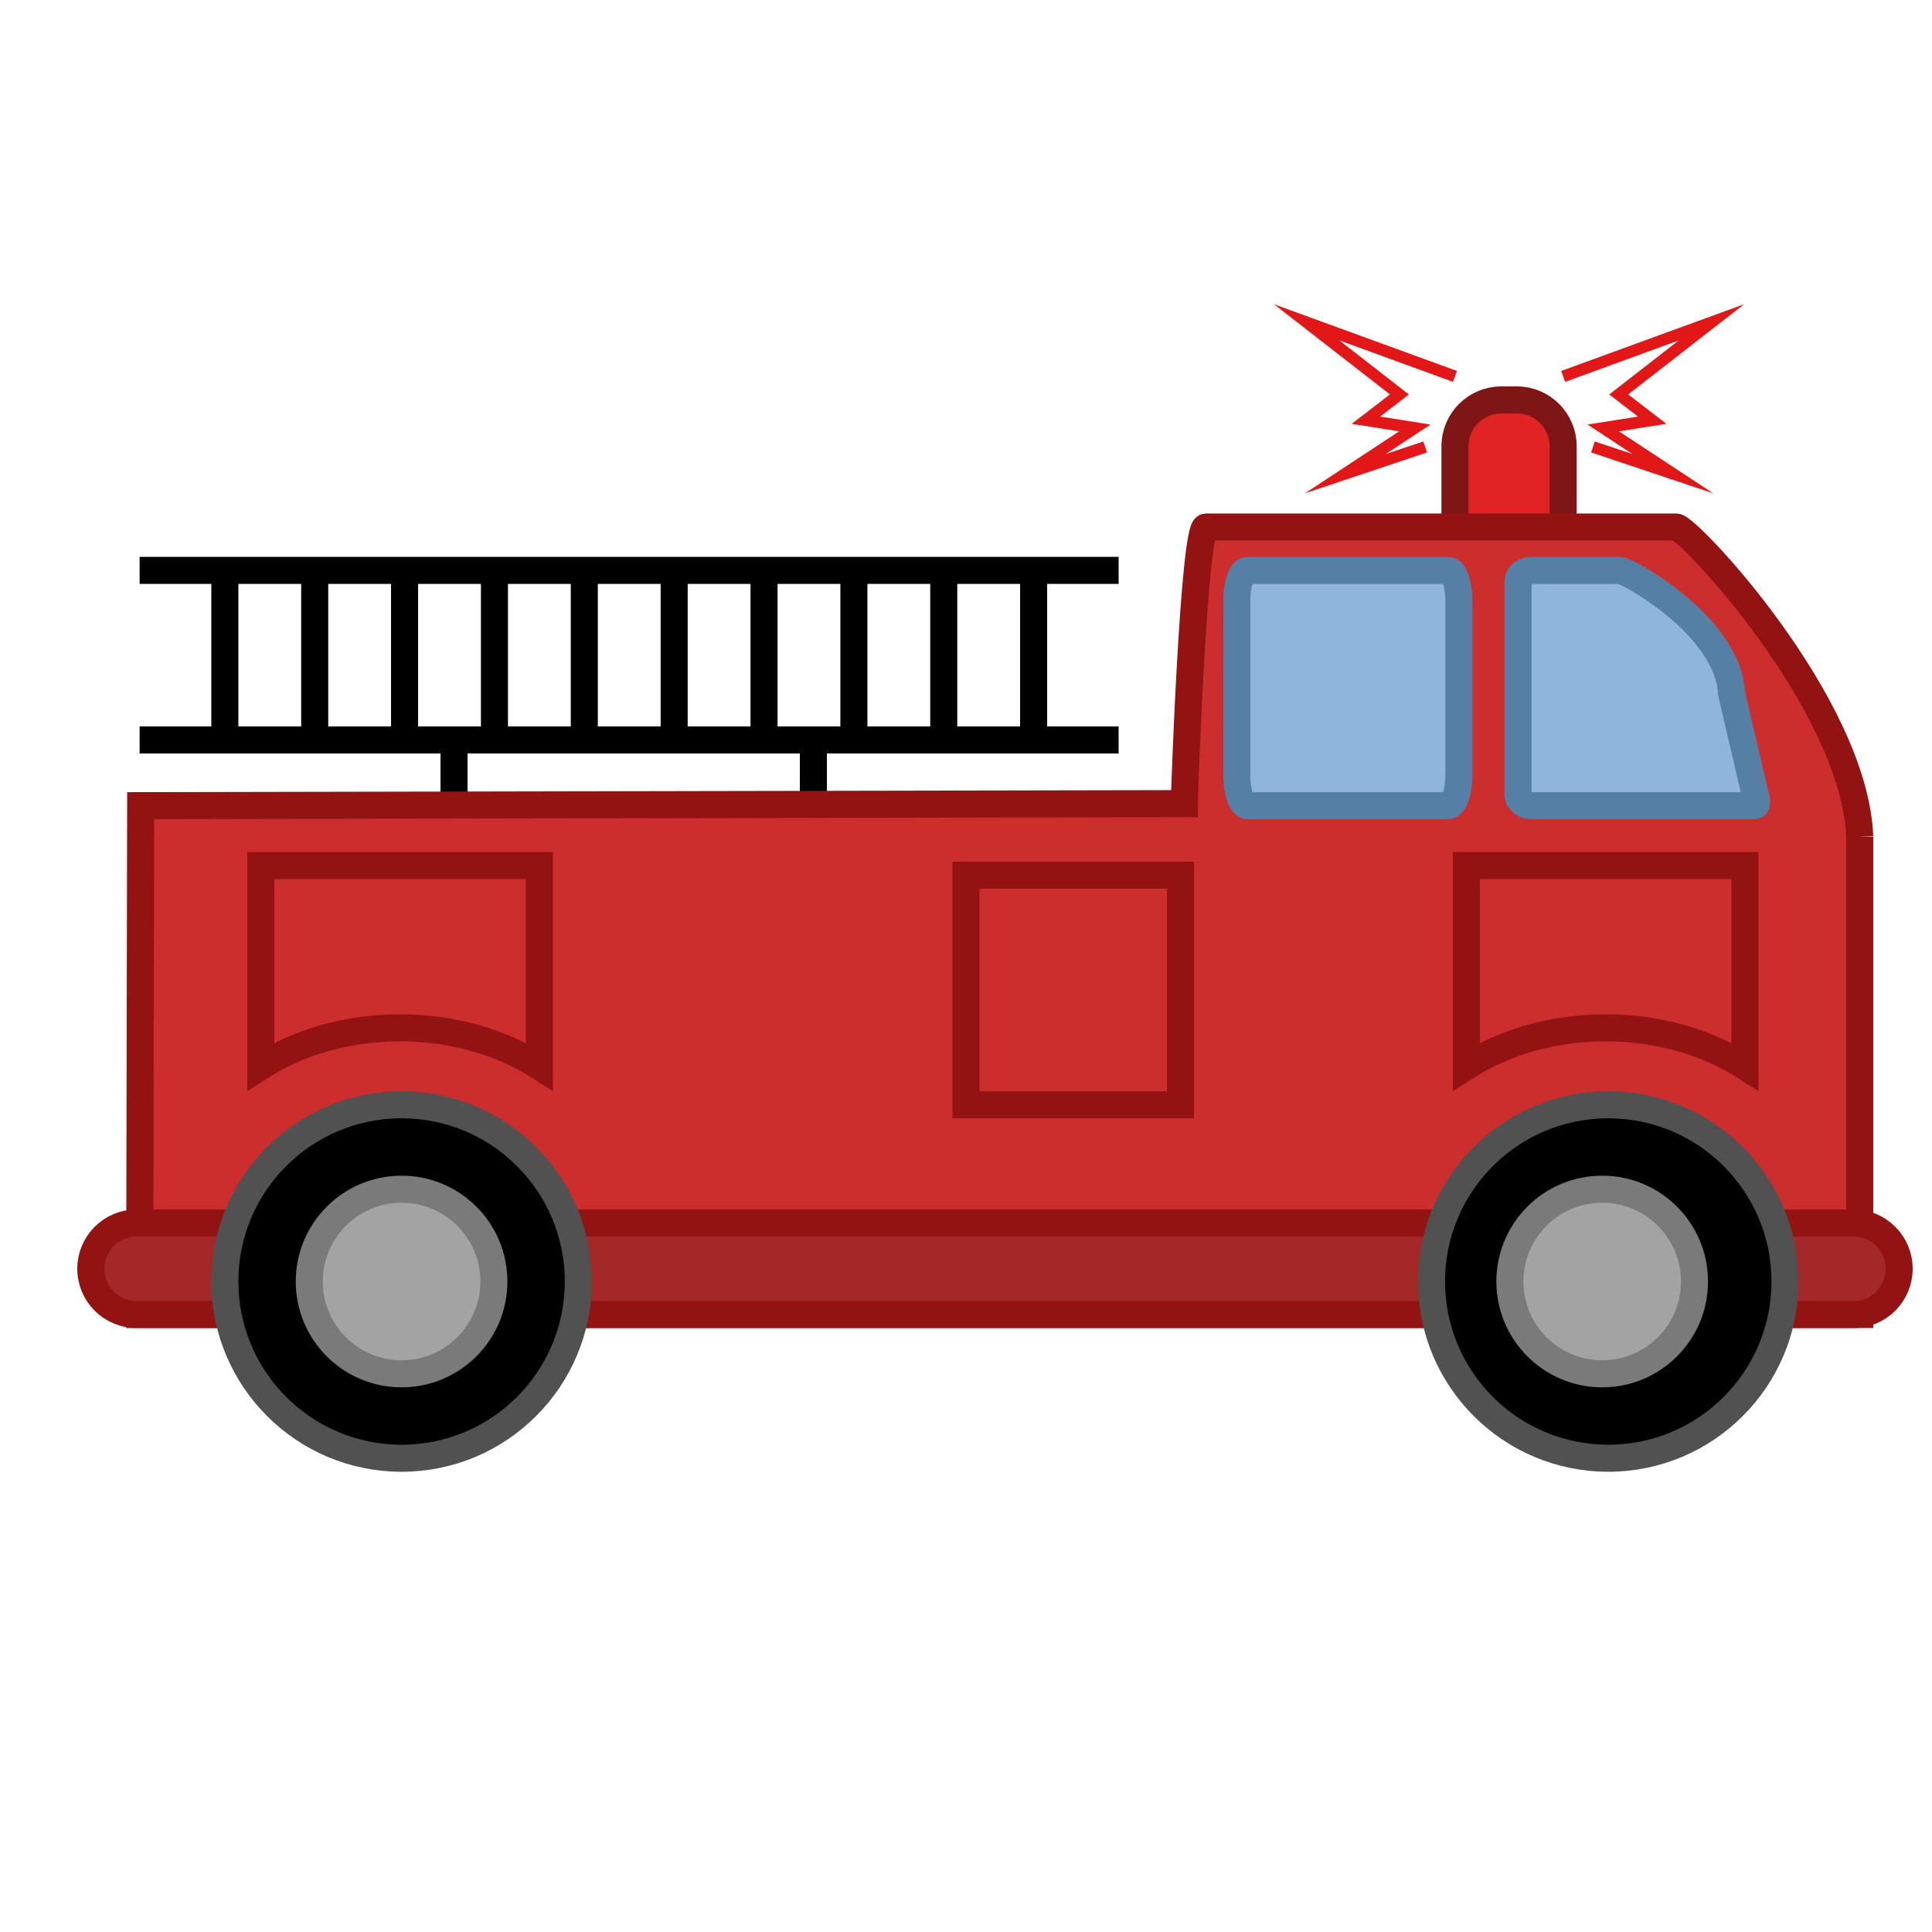 <?xml version="1.0" encoding="utf-8"?>
<!-- Generator: Adobe Illustrator 16.0.4, SVG Export Plug-In . SVG Version: 6.00 Build 0)  -->
<!DOCTYPE svg PUBLIC "-//W3C//DTD SVG 1.1//EN" "http://www.w3.org/Graphics/SVG/1.1/DTD/svg11.dtd">
<svg version="1.1" id="Layer_1" xmlns="http://www.w3.org/2000/svg" xmlns:xlink="http://www.w3.org/1999/xlink" x="0px" y="0px"
	 width="500px" height="500px" viewBox="0 0 500 500" enable-background="new 0 0 500 500" xml:space="preserve">
<line fill="none" stroke="#000000" stroke-width="7" stroke-miterlimit="10" x1="117.5" y1="188.563" x2="117.5" y2="210.345"/>
<line fill="none" stroke="#000000" stroke-width="7" stroke-miterlimit="10" x1="210.5" y1="188.563" x2="210.5" y2="210.345"/>
<path fill="#E02424" stroke="#7F1616" stroke-width="7" stroke-miterlimit="10" d="M404.545,132.5c0,6.627-5.373,5-12,5h-4
	c-6.628,0-12,1.627-12-5v-17c0-6.627,5.372-12,12-12h4c6.627,0,12,5.373,12,12V132.5z"/>
<path fill="#CC2E2E" stroke="#931212" stroke-width="7" stroke-miterlimit="10" d="M481.295,216.5v123.698H36.137l0.267-131.695
	l270.102-0.525c0-3.081,2.496-71.579,5.577-71.579h121.724C436.887,136.399,479.9,182.101,481.295,216.5"/>
<path fill="#A52828" stroke="#931212" stroke-width="7" stroke-miterlimit="10" d="M491.5,328.35c0,6.544-5.305,11.849-11.85,11.849
	H35.349c-6.544,0-11.849-5.305-11.849-11.849l0,0c0-6.545,5.305-11.85,11.849-11.85H479.65
	C486.195,316.5,491.5,321.805,491.5,328.35L491.5,328.35z"/>
<circle stroke="#515151" stroke-width="7" stroke-miterlimit="10" cx="103.929" cy="331.654" r="45.739"/>
<circle fill="#A3A3A3" stroke="#7A7A7A" stroke-width="7" stroke-miterlimit="10" cx="103.929" cy="331.654" r="23.888"/>
<circle stroke="#515151" stroke-width="7" stroke-miterlimit="10" cx="416.216" cy="331.654" r="45.738"/>
<circle fill="#A3A3A3" stroke="#7A7A7A" stroke-width="7" stroke-miterlimit="10" cx="414.646" cy="331.654" r="23.889"/>
<polyline fill="none" stroke="#E21717" stroke-width="3" stroke-miterlimit="10" points="368.834,115.667 348.166,122.588 
	366.166,110.745 353.5,108.745 362.166,102.078 338.166,83.412 376.545,97.412 "/>
<polyline fill="none" stroke="#E21717" stroke-width="3" stroke-miterlimit="10" points="412.255,115.667 432.922,122.588 
	414.922,110.745 427.588,108.745 418.922,102.078 442.922,83.412 404.544,97.412 "/>
<path fill="#90B5DD" stroke="#557FA5" stroke-width="7" stroke-miterlimit="10" d="M454.579,207.092c0,1.558,0.149,1.41-1.77,1.41
	h-56.453c-1.919,0-3.474-1.264-3.474-2.821v-55.245c0-1.558,1.555-2.821,3.474-2.821h22.871c1.918,0,28.003,14.34,28.873,31.736
	L454.579,207.092z"/>
<path fill="#90B5DD" stroke="#557FA5" stroke-width="7" stroke-miterlimit="10" d="M377.545,200.735
	c0,4.289-1.246,7.767-2.784,7.767h-51.888c-1.537,0-2.784-3.478-2.784-7.767v-45.352c0-4.29,1.247-7.767,2.784-7.767h51.888
	c1.538,0,2.784,3.478,2.784,7.767V200.735z"/>
<rect x="250" y="226.5" fill="#CC2E2E" stroke="#931212" stroke-width="7" stroke-miterlimit="10" width="55.5" height="59.416"/>
<path fill="#CC2E2E" stroke="#931212" stroke-width="7" stroke-miterlimit="10" d="M415.541,266.002
	c13.698,0,26.257,3.754,36.041,9.996v-51.996H379.5v51.996C389.284,269.756,401.843,266.002,415.541,266.002z"/>
<path fill="#CC2E2E" stroke="#931212" stroke-width="7" stroke-miterlimit="10" d="M103.541,266.002
	c13.698,0,26.257,3.754,36.041,9.996v-51.996H67.5v51.996C77.284,269.756,89.843,266.002,103.541,266.002z"/>
<line fill="none" stroke="#000000" stroke-width="7" stroke-miterlimit="10" x1="36.137" y1="147.616" x2="289.5" y2="147.616"/>
<line fill="none" stroke="#000000" stroke-width="7" stroke-miterlimit="10" x1="36.137" y1="191.5" x2="289.5" y2="191.5"/>
<line fill="none" stroke="#000000" stroke-width="7" stroke-miterlimit="10" x1="58.191" y1="147.616" x2="58.191" y2="191.5"/>
<line fill="none" stroke="#000000" stroke-width="7" stroke-miterlimit="10" x1="81.447" y1="147.616" x2="81.447" y2="191.5"/>
<line fill="none" stroke="#000000" stroke-width="7" stroke-miterlimit="10" x1="104.704" y1="147.616" x2="104.704" y2="191.5"/>
<line fill="none" stroke="#000000" stroke-width="7" stroke-miterlimit="10" x1="127.96" y1="147.616" x2="127.96" y2="191.5"/>
<line fill="none" stroke="#000000" stroke-width="7" stroke-miterlimit="10" x1="151.217" y1="147.616" x2="151.217" y2="191.5"/>
<line fill="none" stroke="#000000" stroke-width="7" stroke-miterlimit="10" x1="174.474" y1="147.616" x2="174.474" y2="191.5"/>
<line fill="none" stroke="#000000" stroke-width="7" stroke-miterlimit="10" x1="197.73" y1="147.616" x2="197.73" y2="191.5"/>
<line fill="none" stroke="#000000" stroke-width="7" stroke-miterlimit="10" x1="220.987" y1="147.616" x2="220.987" y2="191.5"/>
<line fill="none" stroke="#000000" stroke-width="7" stroke-miterlimit="10" x1="244.244" y1="147.616" x2="244.244" y2="191.5"/>
<line fill="none" stroke="#000000" stroke-width="7" stroke-miterlimit="10" x1="267.5" y1="147.616" x2="267.5" y2="191.5"/>
</svg>
